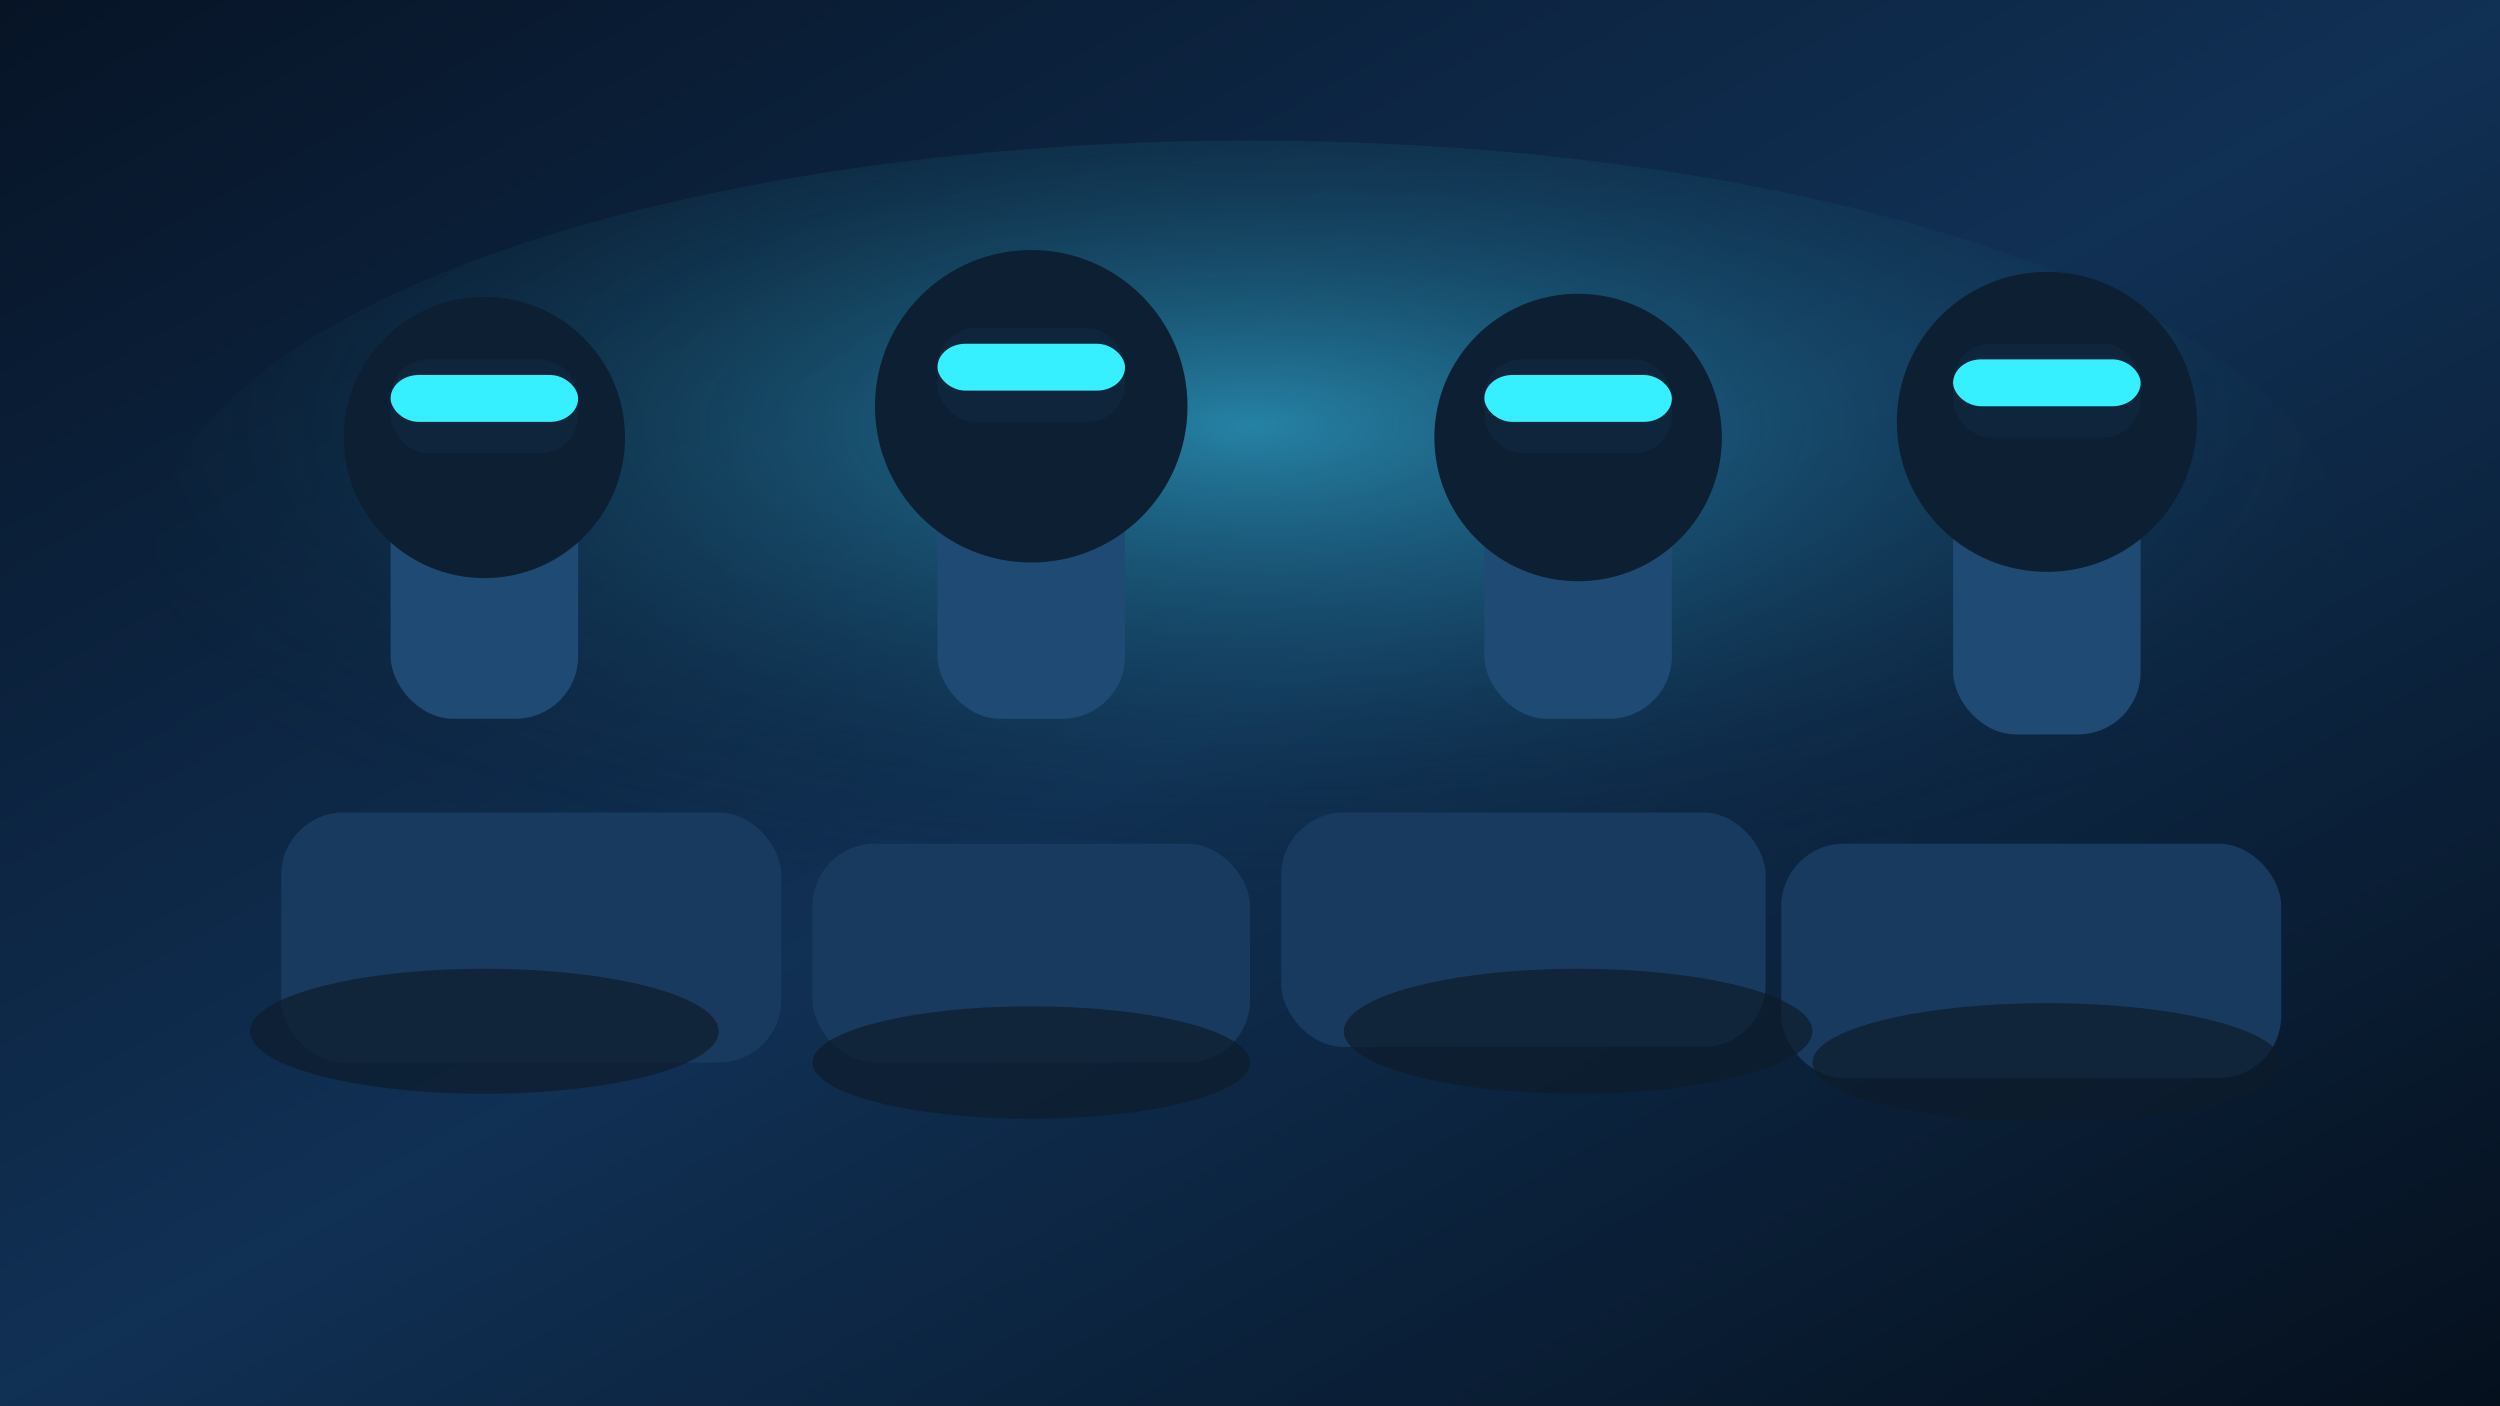 <svg xmlns="http://www.w3.org/2000/svg" viewBox="0 0 1600 900">
  <defs>
    <linearGradient id="gymGradient" x1="0%" y1="0%" x2="100%" y2="100%">
      <stop offset="0%" stop-color="#071426" />
      <stop offset="50%" stop-color="#103054" />
      <stop offset="100%" stop-color="#05101d" />
    </linearGradient>
    <filter id="softBlur" x="-5%" y="-5%" width="110%" height="110%">
      <feGaussianBlur stdDeviation="24" />
    </filter>
    <radialGradient id="light" cx="50%" cy="35%" r="60%">
      <stop offset="0%" stop-color="#3ddaff" stop-opacity="0.5" />
      <stop offset="100%" stop-color="#05101d" stop-opacity="0" />
    </radialGradient>
  </defs>
  <rect width="1600" height="900" fill="url(#gymGradient)" />
  <g filter="url(#softBlur)">
    <ellipse cx="800" cy="350" rx="700" ry="260" fill="url(#light)" />
    <g fill="#193a5f">
      <rect x="180" y="520" width="320" height="160" rx="40" />
      <rect x="520" y="540" width="280" height="140" rx="40" />
      <rect x="820" y="520" width="310" height="150" rx="40" />
      <rect x="1140" y="540" width="320" height="150" rx="40" />
    </g>
    <g fill="#1f4a74">
      <rect x="250" y="300" width="120" height="160" rx="40" />
      <rect x="600" y="280" width="120" height="180" rx="40" />
      <rect x="950" y="300" width="120" height="160" rx="40" />
      <rect x="1250" y="290" width="120" height="180" rx="40" />
    </g>
    <g fill="#0c1f33">
      <circle cx="310" cy="280" r="90" />
      <circle cx="660" cy="260" r="100" />
      <circle cx="1010" cy="280" r="92" />
      <circle cx="1310" cy="270" r="96" />
    </g>
    <g fill="#0f253c">
      <rect x="250" y="230" width="120" height="60" rx="24" />
      <rect x="600" y="210" width="120" height="60" rx="24" />
      <rect x="950" y="230" width="120" height="60" rx="24" />
      <rect x="1250" y="220" width="120" height="60" rx="24" />
    </g>
    <g fill="#36f0ff">
      <rect x="250" y="240" width="120" height="30" rx="18" />
      <rect x="600" y="220" width="120" height="30" rx="18" />
      <rect x="950" y="240" width="120" height="30" rx="18" />
      <rect x="1250" y="230" width="120" height="30" rx="18" />
    </g>
    <g fill="#0d1b2b" opacity="0.7">
      <ellipse cx="310" cy="660" rx="150" ry="40" />
      <ellipse cx="660" cy="680" rx="140" ry="36" />
      <ellipse cx="1010" cy="660" rx="150" ry="40" />
      <ellipse cx="1310" cy="680" rx="150" ry="38" />
    </g>
  </g>
</svg>

